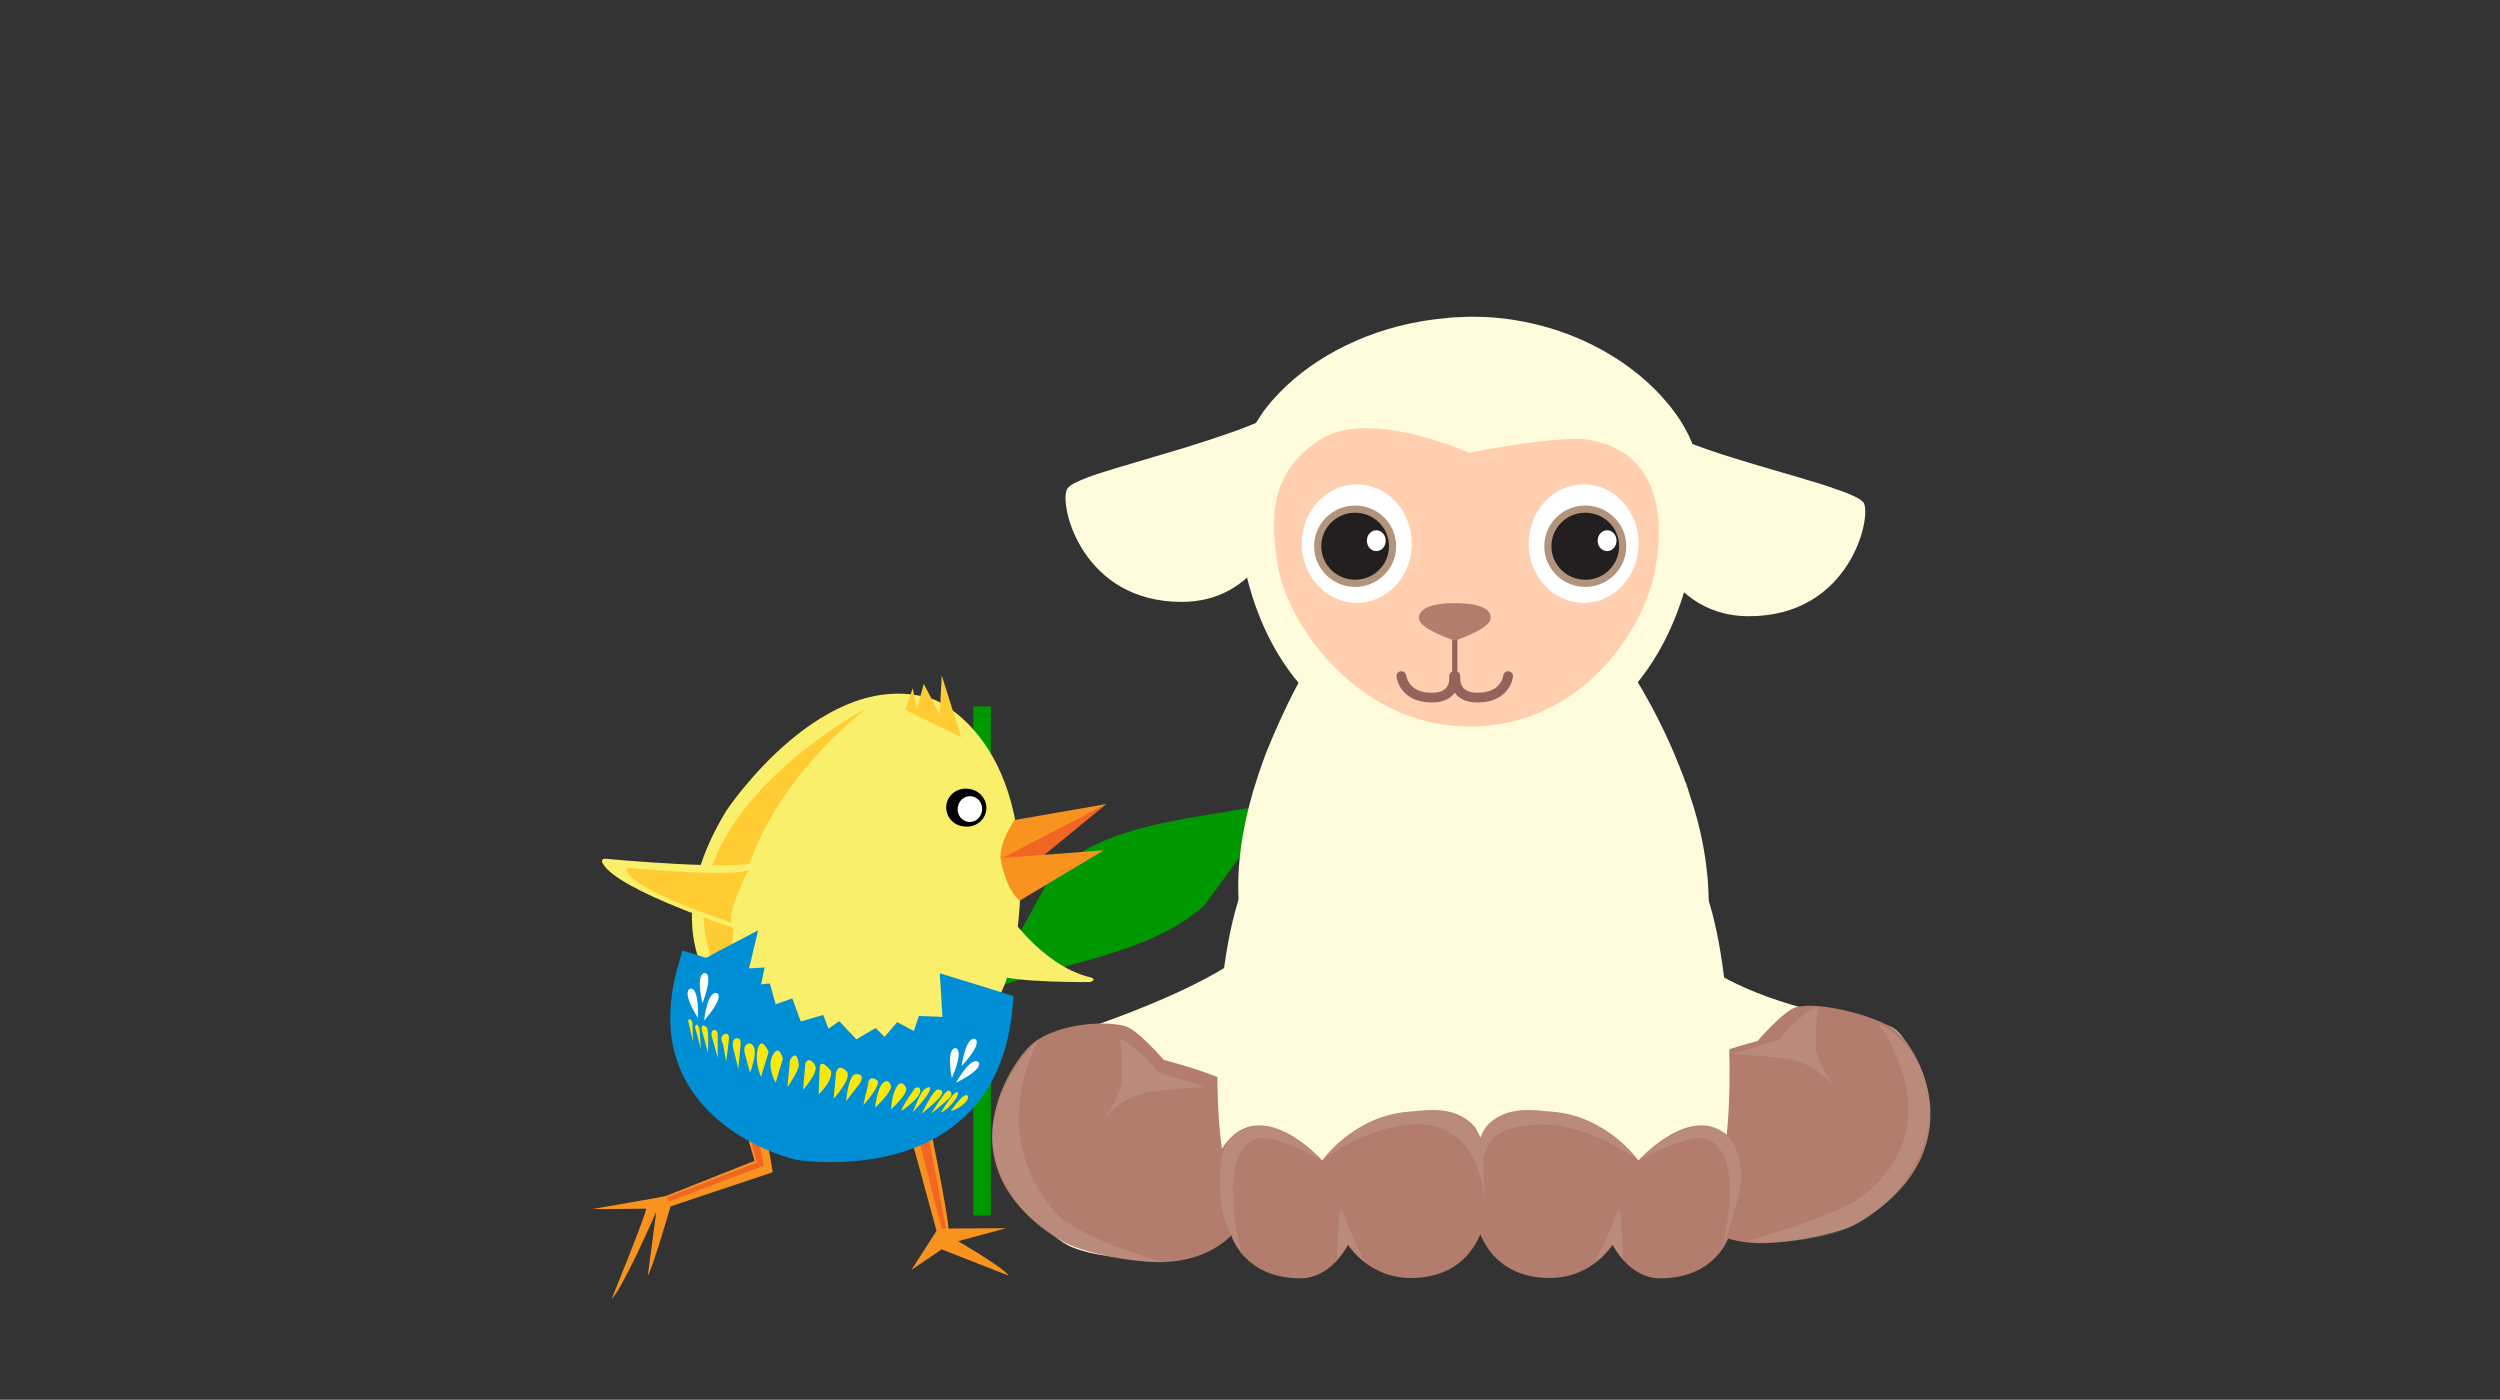 <svg xmlns="http://www.w3.org/2000/svg" viewBox="0 0 768 430" style="enable-background:new 0 0 768 430;version:1"><rect x="0" y="0" width="768" height="430" fill="#333333" stroke="none"/><style>.a{fill:#009800;}.b{fill:#FFFCDD;}.c{fill:#B27D6C;}.d{fill:#FFCFAF;}.e{fill:#FFF;}.f{fill:#B2947C;}.g{fill:#231F20;}.h{fill:none;stroke-linecap:round;stroke-linejoin:round;stroke-miterlimit:10;stroke-width:3;stroke:#94635B;}.i{enable-background:new    ;fill:#FFF;opacity:0.1;}.j{fill:#F7931E;}.k{fill:#F26522;}.l{fill:#F9EF6B;}.m{fill:#FFCD33;}.n{fill:#F8E80B;}</style><path d="M299 373.4V217h5.4v156.4" class="a"/><path d="M393.2 246.4l-23.1 31.6c-16.8 15.4-44.3 17.5-66.5 26.3l19-34.8c16.1-17.5 46.4-17.8 70.5-23.1L393.2 246.4z" class="a"/><path d="M212.5 272.3l22.5 30.9c16.4 15 43.3 17.1 64.8 25.7l-18.5-34c-15.7-17.1-45.3-17.3-68.8-22.6L212.5 272.3z" class="a"/><g><path d="M-561.3-279.3c14.1 11.7 3.5 30.4-8.5 49.2 -21.5-14.5-45.4-27-58.8-30.5 34.9 13.3 24 72.1 37.4 106.2 1.3 5.5 4.2 10 8.2 13.8 9.9 11.5 18.4 16.2 31.1 14.3 15.6 3.1 25.5-2.3 37.2-16.3 26.9-32.2 5.3-113.3 48.8-129.8 -15.3 4-43 18.7-67.2 35.4 -8.3-18-18.7-35.8-28.2-42.2L-561.3-279.3z" fill="#F55"/></g><path d="M385.4 290.1c0 0-8.2 12.5-67.6 31.1 -4.5 1.4-12.3 18.5-12.5 25.6 -0.2 10.5 13.2 30.4 22.3 35.5 9.5 5.2 34.2 5.9 43.3 0 9.6-6.2 25-38.1 25-38.1l3.9-31.5L385.4 290.1z" class="b"/><path d="M345.6 315.2c3.8 1 11.9 10.4 11.9 10.4s16.9 4.4 21.5 7.8c14.6 11 13.1 52.9-21.3 54.3 -8 0.3-24.8-2.4-31.7-6.6 -36-21.8-16.8-52.6-9.8-59.6C323.1 314.7 338.4 313.3 345.6 315.2L345.6 315.2z" class="c"/><path d="M511.9 283.9c0 0 6.1 21.8 67.6 31.1 7 1.1 12.3 18.5 12.5 25.6 0.2 10.5-13.2 30.4-22.3 35.5 -9.5 5.2-34.2 5.9-43.3 0 -9.6-6.2-25-38.1-25-38.1l-3.9-31.5L511.9 283.9 511.9 283.9z" class="b"/><path d="M551.8 309.4c-3.8 1-11.9 10.4-11.9 10.4s-16.9 4.4-21.5 7.8c-14.6 11-13.1 52.9 21.3 54.3 8 0.3 24.8-2.4 31.7-6.6 36-21.8 18.1-54.3 9.8-59.6C574.8 311.8 559 307.6 551.8 309.4z" class="c"/><path d="M398.8 138.1v0c-0.4 2.4-0.7 4.1-0.7 4.1s-0.3 4.2-1.6 10c-1.4 6.1-4.1 14-9 20.4 -5.2 6.9-13 12.3-24.5 12.3 -30.3 0-37.5-29-35.3-34.4 0.1-0.1 0.1-0.3 0.2-0.4 0.7-1.1 3-2.2 6.4-3.5 2.1-0.8 4.7-1.6 7.6-2.5 1.4-0.4 2.9-0.9 4.4-1.3 2.7-0.8 5.7-1.7 8.7-2.6h0c2.6-0.8 5.4-1.6 8.1-2.4 1.2-0.4 2.3-0.7 3.5-1.1 2-0.6 4-1.3 5.9-1.9 2.5-0.8 4.9-1.7 7.3-2.5 2.4-0.9 4.7-1.8 6.9-2.7 1.3-0.6 2.6-1.1 3.9-1.7 1.1-0.5 2.2-1 3.2-1.6 1.6-0.8 3-1.6 4.4-2.5h0C400.9 122.1 399.7 132.1 398.8 138.1L398.8 138.1z" class="b"/><path d="M537.3 189.3c-14.2 0-22.7-8.2-27.8-17.4v0c-2.1-3.9-3.6-7.9-4.7-11.6 -0.6-2-1-3.8-1.4-5.5 -0.4-1.8-0.6-3.3-0.8-4.6 -0.3-2.2-0.4-3.6-0.4-3.6s0-0.1 0-0.3c-0.1-0.3-0.2-1-0.3-1.9 -0.4-2.2-0.9-5.6-1.2-8.8 -0.4-4.6-0.3-8.6 1.5-7.4 0.9 0.6 1.8 1.1 2.8 1.7 0.8 0.4 1.7 0.9 2.5 1.3 0.4 0.2 0.9 0.5 1.4 0.7 2 0.9 4.1 1.9 6.3 2.7 3 1.2 6.2 2.4 9.4 3.5h0c2.8 1 5.7 1.9 8.6 2.8 4.8 1.5 9.6 2.9 14.1 4.2 2.5 0.7 4.8 1.4 7.1 2.1 1.7 0.5 3.4 1 5 1.5 1.7 0.5 3.3 1.1 4.7 1.6 2.7 0.9 4.9 1.8 6.4 2.6 1 0.5 1.6 1.1 2 1.5C575.1 158.6 568.5 189.3 537.3 189.3L537.3 189.3z" class="b"/><path d="M524.9 276.7c0 0.6 0 1.2 0 1.8 -0.1 8.9-1.5 17.9-4.9 26.7 -0.7 2-1.6 3.9-2.5 5.9 -1.7 3.4-4.9 6.4-9.1 9.1 -1.9 1.2-4 2.3-6.3 3.4 -2.3 1.1-4.8 2.1-7.3 3 -0.9 0.3-1.9 0.7-2.9 1 -13.1 4.2-28.1 6.5-37.9 6.8 -0.3 0-0.6 0-0.9 0h-0.3c-0.4 0-0.9 0-1.3 0 -0.2 0-0.4 0-0.6 0 -8.9-0.1-23.4-3.5-35.5-8.4 -5.2-2.1-9.9-4.5-13.6-7 -1.7-1.2-3.2-2.4-4.5-3.6 -0.8-0.8-1.6-1.7-2.4-2.5 0 0 0 0 0 0 -2-2.2-3.8-4.6-5.3-7 -1.3-2-2.4-4-3.3-6 -0.8-1.7-1.5-3.4-2.1-5.1 0 0 0 0 0 0 -0.1-0.4-0.3-0.7-0.4-1.1 -0.1-0.3-0.2-0.6-0.3-1 -0.8-2.5-1.4-5-1.9-7.5 -0.5-2.6-0.8-5.2-1-7.8v0c0-0.3 0-0.7-0.1-1 0-0.7-0.1-1.4-0.1-2.1 -0.2-7.8 0.8-15.7 2.5-23.3 0.6-2.7 1.3-5.4 2.1-8.1 0.9-3 1.9-6 2.9-8.8 0.6-1.7 1.2-3.3 1.9-4.9 1.9-4.7 3.9-9 5.8-13 3.8-7.8 7.5-13.9 9.7-17.4 1-1.6 1.8-2.7 2.1-3.2 0.1-0.2 0.2-0.2 0.2-0.2l14-0.5 29-0.9c0 0 0 0 0 0l3.1-0.1c0 0 0 0 0 0 0 0 0 0 0 0l26.8-0.9 11.2-0.4c0 0 1.1 1.3 2.8 3.8 4.7 6.5 14.3 20.9 21.4 39 0.2 0.6 0.5 1.2 0.7 1.8 0.2 0.4 0.3 0.8 0.5 1.2 0.1 0.2 0.1 0.4 0.2 0.6 0.2 0.6 0.4 1.2 0.7 1.8 0.2 0.6 0.4 1.2 0.6 1.8 0.1 0.4 0.3 0.9 0.4 1.3C522.5 254.1 524.8 265.3 524.9 276.7L524.9 276.7z" class="b"/><path d="" class="d"/><path d="M521.8 156.4c0 0.4 0 0.7-0.1 1.1 -0.1 2.3-0.4 4.7-0.7 7.2v0c-0.3 2.6-0.8 5.3-1.3 8v0c-3.4 16.4-11 34.1-25.6 45.9 0 0-0.1 0.1-0.1 0.1 -10.4 8.3-24.2 13.7-42.5 13.7 -19.1 0-33.5-5.7-44.2-14.3h0c-0.1-0.1-0.2-0.2-0.3-0.3 -13.6-11.2-21.1-27.4-24.5-42.9 -1-4.5-1.6-9-2-13.3v0c-0.2-3.1-0.3-6.2-0.3-9 0 0 0 0 0 0v-0.1c0-2.9 0.3-5.7 0.6-8.2v0c0.1-0.9 0.2-1.7 0.4-2.6 0-0.1 0-0.3 0.1-0.4 0.4-2.5 1.3-5 2.4-7.4 0.6-1.2 1.2-2.4 1.9-3.6 0.8-1.3 1.7-2.7 2.6-4 1-1.3 2-2.6 3.2-3.9 9.8-11 25.9-20.4 45.3-23.7 2.8-0.5 5.6-0.8 8.6-1.1 2.1-0.2 4.1-0.2 6.3-0.3h0.4c2.9 0 5.7 0.1 8.5 0.4 21.1 2.1 38.9 12 49.8 23.9 3.1 3.4 5.7 6.9 7.6 10.5 0.3 0.6 0.6 1.1 0.9 1.7 1.3 2.7 2.2 5.4 2.7 8.1 0.2 0.9 0.3 1.8 0.4 2.7C521.9 148 522 152 521.8 156.4L521.8 156.4z" class="b"/><path d="M451.3 139.1c0 0 28.2-5.7 37.4-3.9 20.2 3.9 23 22.3 19.7 40.1 -3.4 18.3-22.6 47.9-57.1 47.9 -33.5 0-55.3-30.6-58.6-48.6 -3.3-18.2-1.1-30.2 12.6-39.4C420.4 125.1 451.3 139.1 451.3 139.1L451.3 139.1z" class="d"/><ellipse cx="486.5" cy="167" rx="16.9" ry="18.2" class="e"/><ellipse cx="416.8" cy="167" rx="16.9" ry="18.2" class="e"/><polygon points="446.6 208.6 446.6 195.2 447.2 194.8 447.2 208.6 " class="f"/><path d="M447.7 194h0l-1.6 0.9v14.1h1.6L447.7 194z" fill="#94635B"/><path d="M435.9 190.2c0.5 3.2 11 6.6 11 6.6s10.4-3.4 11-6.6c0.5-2.9-2.9-4.9-10.9-4.9C439.3 185.2 435.5 187.3 435.9 190.2z" class="c"/><ellipse cx="416.3" cy="167.8" rx="12.6" ry="12.5" class="f"/><ellipse cx="487" cy="167.8" rx="12.6" ry="12.5" class="f"/><path d="M498.6 252.2c13.1-0.3 18.3 8.3 21.7 13.8 12.1 19.8 13.1 74.9 8.5 92.6 -1.5 5.9-14.9 13.1-21 12.5 -4.3-0.4-14.4-9.2-14.4-9.2s-12.7 9.1-17.7 9.2c-5.7 0.1-19.8-4.2-20.6-9.8 -1.3-8.5-4.6-29.3 0-37.4 6.8-12.1 7.5-40.6 14.1-52.5C473.3 263.5 482.7 252.6 498.6 252.2z" class="b"/><path d="M406.7 252.2c-13.1-0.3-18.3 8.3-21.7 13.8 -12.1 19.8-13.1 74.9-8.5 92.6 1.5 5.9 14.9 13.1 21 12.5 4.3-0.4 14.4-9.2 14.4-9.2s9.5 9.2 17.7 9.2c7.2 0 18.3-4.6 20.6-9.8 3.6-8.1 4.6-29.3 0-37.4 -6.8-12.1-7.5-40.6-14.1-52.5C432 263.5 422.7 252.6 406.7 252.2z" class="b"/><path d="M375.9 352.1c11.5-16.6 30.3 4.4 30.3 4.4s9.6-13.8 26.7-15c4.9-0.4 13.5-2 19.4 3.9 6.9 6.9 11.7 46.9-18.7 47.2 -13.2 0.1-19.5-10.2-19.5-10.2s-5 10.3-14.6 10.3c-16.9 0-21-12.5-21-12.5S371.9 357.9 375.9 352.1z" class="c"/><path d="M533.6 352.1c-11.5-16.6-30.3 4.4-30.3 4.4s-9.6-13.8-26.7-15c-4.9-0.4-13.5-2-19.4 3.9 -6.9 6.9-11.7 46.9 18.7 47.2 13.2 0.1 19.5-10.2 19.5-10.2s5 10.3 14.6 10.3c16.9 0 21-12.5 21-12.5S537.6 357.9 533.6 352.1z" class="c"/><ellipse cx="416.3" cy="167.8" rx="10.4" ry="10.3" class="g"/><ellipse cx="422.8" cy="166.1" rx="2.9" ry="3.2" class="e"/><ellipse cx="487" cy="167.8" rx="10.4" ry="10.3" class="g"/><ellipse cx="493.7" cy="166.1" rx="2.9" ry="3.2" class="e"/><path d="M446.7 207.7c0 0 1.1 7.6-8.6 6.5 -7-0.8-7.6-6.5-7.6-6.5" class="h"/><path d="M447.1 207.7c0 0-1.1 7.6 8.6 6.5 7-0.8 7.6-6.5 7.6-6.5" class="h"/><path d="M344.1 319.1c0 0 0.9 10.1 0.5 13.4 -0.7 5.1-6.3 12.4-6.3 12.4s4.7-6.9 12.7-9c4.7-1.2 19.2-2 19.2-2l-14.2-4.4c0 0-0.5-0.4-0.6-0.5C350.3 322.2 344.1 319.1 344.1 319.1z" class="i"/><path d="M558.4 309c0 0-0.9 10.1-0.5 13.4 0.7 5.1 6.3 12.4 6.3 12.4s-4.7-6.9-12.7-9c-4.7-1.2-19.2-2-19.2-2l14.2-4.4c0 0 0.5-0.4 0.6-0.5C552.2 312.1 558.4 309 558.4 309z" class="i"/><path d="M319.2 319.3c0 0-16.8 27.8 4.9 53 7.4 8.5 33.6 15.5 33.6 15.5s-19.9 0.5-33.4-7.6c-14-8.5-20.9-24.3-19.4-33.9C307.9 328.6 319.2 319.3 319.2 319.3z" class="i"/><path d="M577 314.4c0 0 23.7 31.3-4.9 53 -9 6.8-35.4 13.8-35.4 13.8s21.7 2.3 35.1-5.9c14-8.5 21.1-23.6 21.1-33.3C593 321.5 577 314.4 577 314.4L577 314.4z" class="i"/><path d="M410.7 387.1l3.4-4.7 5.2 5.5c0 0-5.1-10.8-6.9-15.7C411.1 368.5 410.7 387.1 410.7 387.1z" class="i"/><path d="M498.6 387.1l-3.4-4.7 -5.2 5.5c0 0 5.1-10.8 6.9-15.7C498.2 368.5 498.6 387.1 498.6 387.1z" class="i"/><path d="M436.5 341.1c15.5-1.2 19.1 7.9 19.1 14.7 0 4.4 0.8 16.6 0.8 16.6s0.3-27-20.8-27c-15.1 0-29.4 11-29.4 11s6.3-8.1 14.5-11.8C428.2 341.4 432.5 341.5 436.5 341.1L436.5 341.1z" class="i"/><path d="M472.8 341.1c-16.1-1.2-18 8.2-18 8.2l1.2 9.4c0 0-3.4-13.2 17.8-13.2 15.1 0 29.4 11 29.4 11s-6.3-8.1-14.5-11.8C481.2 341.4 476.9 341.5 472.8 341.1L472.8 341.1z" class="i"/><path d="M503.3 356.5c0 0 16-8.7 21.1-6.6 12.4 4.9 4.5 34.2 4.5 34.2s6-16.1 6-22.5c0-10.8-5.7-14.5-8.7-15.3C515.4 343.5 503.3 356.5 503.3 356.5L503.3 356.5z" class="i"/><path d="M406.2 356.5c0 0-15.4-8.7-20.5-6.6 -12.4 4.9-4.5 34.2-4.5 34.2s-7.1-7.4-6.5-22.5c0.4-10.8 3.5-13.1 9.2-15.3C392.6 343 406.2 356.5 406.2 356.5L406.2 356.5z" class="i"/><path d="M282 328.1l-7.4 2 13.1 48 -7.7 12 9.3-6.3 20.6 8.1c-2.1-2.9-15.6-10.6-15.6-10.6l14.8-4 -17.7 0.1C290.7 368.9 282 328.1 282 328.1L282 328.1z" class="j"/><polygon points="277.4 330.9 289.3 377.5 290.6 377.4 281.8 331.3 " class="k"/><path d="M233.2 336l-6.9 1.6 5.5 19 -27.2 10.8c-0.9 0.3-22.6 4-22.6 4 1.1 0.1 16.5-0.1 16.5-0.1C198.3 373.6 187.9 399 187.9 399c3.2-2.7 13.7-26.7 13.7-26.7l-2.6 19.6c1.3-1.7 7-21.3 7-21.3l31.4-10.5L233.2 336 233.2 336z" class="j"/><path d="M230.9 338.4l3.7 19.7 -28.9 10.9c-1.1-0.3-0.7-1.2-0.7-1.2l27.5-10.7 -4.8-17.9L230.9 338.4z" class="k"/><g><path d="M309 279.8l-2.6 19.7c5.3 2.4 28.5 2.2 28.5 2.2 2.4-0.9-0.1-1.5-0.1-1.5C319.7 296.5 309 279.8 309 279.8L309 279.8z" class="l"/><path d="M286.9 214.9c-33.7-11.3-63.8 34.2-63.8 34.2 -33.1 54.5 22.3 76.6 22.6 76.7 0.3 0.1 59.6 19.7 66.8-39.6 7.1-59.2-25.6-71.3-25.6-71.3V214.9z" class="l"/></g><path d="M226.5 309.1c-37.6-50.8 39.5-91.4 39.5-91.4C212.5 261.4 226.5 309.1 226.5 309.1" class="m"/><path d="M290.7 247.5c0.3-3.2 3.3-5.6 6.7-5.2 3.4 0.3 5.9 3.2 5.6 6.4 -0.3 3.2-3.3 5.6-6.7 5.2C292.9 253.7 290.4 250.8 290.7 247.5L290.7 247.5z"/><path d="M298.3 244.6c2.1 0.2 3.6 2.1 3.4 4.3 -0.2 2.2-2.1 3.8-4.1 3.6 -2.1-0.2-3.6-2.1-3.4-4.3C294.4 246 296.3 244.4 298.3 244.6z" class="e"/><polygon points="314.1 268.1 307.6 263.6 307.6 262.6 339.9 247 " class="k"/><g><path d="M339.9 247l-32.6 16.9c-0.2-5.6 4.4-12 4.4-12L339.9 247 339.9 247z" class="j"/><path d="M339.1 261.2l-25.9 15.5c-4.4-3.9-6.1-13.1-5.7-13.1C307.9 263.6 339.1 261.2 339.1 261.2L339.1 261.2z" class="j"/></g><path d="" fill="#FFF200"/><path d="M186 263.8c-1.8 0-0.8 1.5-0.8 1.5 4.5 8.3 42 20.4 42 20.4 -2.4-3.4 6.7-21.2 6.7-21.2C227.8 267.8 186 263.8 186 263.8z" class="l"/><path d="M230 267.2c-4.7 2.5-36.8-0.6-36.8-0.6 -1.4 0-0.6 1.2-0.6 1.2 3.4 6.4 32.3 15.7 32.3 15.7C222.9 281 230 267.2 230 267.2L230 267.2z" class="m"/><path d="M244.7 356.3c-0.1 0-13.1-2.9-23.9-12.1 -9.6-8.1-14.6-18.4-14.9-30.5 -0.1-5 0.6-10.4 2.1-15.9l1.6-5.8 6.5 2 0.8 0.2 0.1 0 3.7-2 12.2-6.4 -2.8 11.7 4.8-0.3 -1.1 5.2 2.7-0.3 1.3 4.7 0.5 1.7 5.1-1.8 2 5.5 0.6 1.6 1-0.3 5.9-1.7 1.6 4.2 3.3-2.3 3.9 4.1 1.4 1.5 1.3-0.8 4.6-2.7 2.7 2.7 0.5-0.5 3.4-4 4.9 2.6 0.2 0.1 0.2-0.5 1.4-4.1 4.9 0.2 2.3 0.1 -0.3-5.4 -0.5-8 8.8 2.7 9.4 2.9 4.5 1.4 -0.4 4.1c-0.1 1.1-0.2 2.2-0.4 3.3 -1.8 12.8-6.9 23.1-15.2 30.5 -6.9 6.1-15.9 10.2-26.6 12 -4.2 0.7-8.6 1.1-13.1 1.1C249.7 357.1 245.4 356.4 244.7 356.3z" fill="#008FD4"/><g><path d="M299.6 319.2c-2.9-1.1-4.2 8.3-4.2 8.3C302.1 320.3 299.6 319.2 299.6 319.2z" class="e"/><path d="M293.6 322c-3.1 0-1.2 9.2-1.2 9.2C296.3 322.1 293.6 322 293.6 322z" class="e"/><path d="M300.6 326.3c-2.4-2-6.9 6.3-6.9 6.3C302.6 328.2 300.6 326.3 300.6 326.3z" class="e"/><path d="M216.6 298.9c-3.1 0.1-0.8 9.3-0.8 9.3C219.3 298.9 216.6 298.9 216.6 298.9z" class="e"/><path d="M212.1 303.7c-2.9 1.1 2.3 9 2.3 9C214.7 302.8 212.1 303.7 212.1 303.7z" class="e"/><path d="M220.3 305.1c-3-1-4 8.4-4 8.4C222.8 306.1 220.3 305.1 220.3 305.1z" class="e"/></g><g><path d="M256.1 337.5l0.7-7.7c0.6-3.4 3.1-0.9 3.1-0.9C262.3 330.8 256.1 337.5 256.1 337.5L256.1 337.5z" class="n"/><path d="M251.8 328.2c0.1-3.6 3.5 0.8 3.5 0.8 0.6 3.1-3.8 7.2-3.8 7.2S251.8 328.6 251.8 328.2z" class="n"/><path d="M247.4 326.7c1.2-2.6 3 0.6 3 0.6 1.2 2-3.7 7.5-3.7 7.5L247.4 326.7z" class="n"/><path d="M242.1 333.7l-0.2 0 0.8-8.1c2.4-3.9 2.7 1.7 2.7 1.7C245.4 328.8 242.1 333.7 242.1 333.7L242.1 333.7z" class="n"/><path d="M237.4 324.1c0-0.1 0.1-0.1 0.1-0.2 2-3.3 3 1.4 3 1.4s-2.2 7.1-2.2 7.3C238.3 332.6 235.4 327.7 237.4 324.1z" class="n"/><path d="M233.8 330.8c0 0-2.1-4.4-1-8.6 1.1-4.2 3.4 0.9 3.3 1.1C236 323.5 233.8 330.8 233.8 330.8L233.8 330.8z" class="n"/><path d="M228.7 323.2c-0.4-2.5 1.4-2.7 1.4-2.7 3.8 0.4 0.3 9 0.3 9L228.7 323.2z" class="n"/><path d="M225.2 321.8c-0.5-2.4 0.8-2.8 0.8-2.8 2-0.5 1.5 2.1 1.5 2.1l-0.7 7.2L225.2 321.8z" class="n"/><path d="M222 320.1c0 0 0.7 2.1-0.2 0 -0.8-2.1 1-2.5 1-2.5 1.4-0.4 1.1 2 1.1 2l-0.8 6.5L222 320.1z" class="n"/><path d="M218.6 318.2c-0.3-2 1-1.8 1-1.8 1.2 0.2 0.9 2.1 0.9 2.1l0 6.5L218.6 318.2z" class="n"/><path d="M215.5 316.1c0.1-1.7 0.9-1 1.6-0.5 0.7 0.5 0.4 7.8 0.4 7.8L215.5 316.1z" class="n"/><path d="M215.3 322.2l-1.8-6.7c0.5-1.9 1.4 0.5 1.4 0.5l0.4 6.1L215.3 322.2 215.3 322.2z" class="n"/><path d="M211.4 313.6c0.6-1.5 1.3 0.6 1.3 0.6l0.2 5.8L211.4 313.6z" class="n"/><path d="M264.3 332.6c1.6-3.1-1.6-2.6-1.6-2.6 -2.1 0.4-2.8 8.3-2.8 8.3L264.3 332.6z" class="n"/><path d="M266.9 332.3c0 0-0.9 1.9-0.1-0.1 0.8-2 2.8-0.2 2.8-0.2 1 1.6-4.4 7.5-4.4 7.5L266.9 332.3z" class="n"/><path d="M268.9 340.2l-0.1 0.2c0 0 0.6-5.9 2.4-7.7 0 0 0 0 0 0 1.8-1.7 2.5 0.9 2.5 0.9C274.1 335.4 268.9 340.2 268.9 340.2L268.9 340.2z" class="n"/><path d="M276.1 333.1c1.5-1.1 2.3 1.2 2.3 1.2 0.4 2-4.7 6.5-4.7 6.5C274.2 334.4 276.1 333.1 276.1 333.1z" class="n"/><path d="M281.1 334.3c1.7-0.9 1.6 0.7 1.6 0.7 0.2 2.3-5.8 6.3-5.8 6.3C277 339.9 281.1 334.3 281.1 334.3z" class="n"/><path d="M280.4 341.7c0 0 4.3-4.5 5.1-6.4 0.8-1.9-0.4-1.4-1.5-0.7C282.8 335.3 280.4 341.7 280.4 341.7L280.4 341.7z" class="n"/><path d="M288.7 337.1c1.2-1.5 1-2.2-0.5-2.4 -1.5-0.2-5 7.4-5 7.4S287.5 338.6 288.7 337.1z" class="n"/><path d="M286.1 342.1c0 0 3.9-3.2 5.2-4.4 1.3-1.1 1.3-2.4 0.1-2.7C290.3 334.9 286.1 342.1 286.1 342.1L286.1 342.1z" class="n"/><path d="M294.1 335.5c-1.1-0.4-5.1 6.3-5.1 6.3C292.1 340.5 295.1 335.9 294.1 335.5z" class="n"/><path d="M297.1 336.5c-1.3-0.8-5 4.8-5 4.8C295.2 340.6 298.4 337.4 297.1 336.5z" class="n"/></g><polygon points="278.1 218.1 280.4 211.4 281.6 217.9 283.8 210.1 288.7 219.5 289.3 207.5 295.3 226.5 " class="m"/></svg>